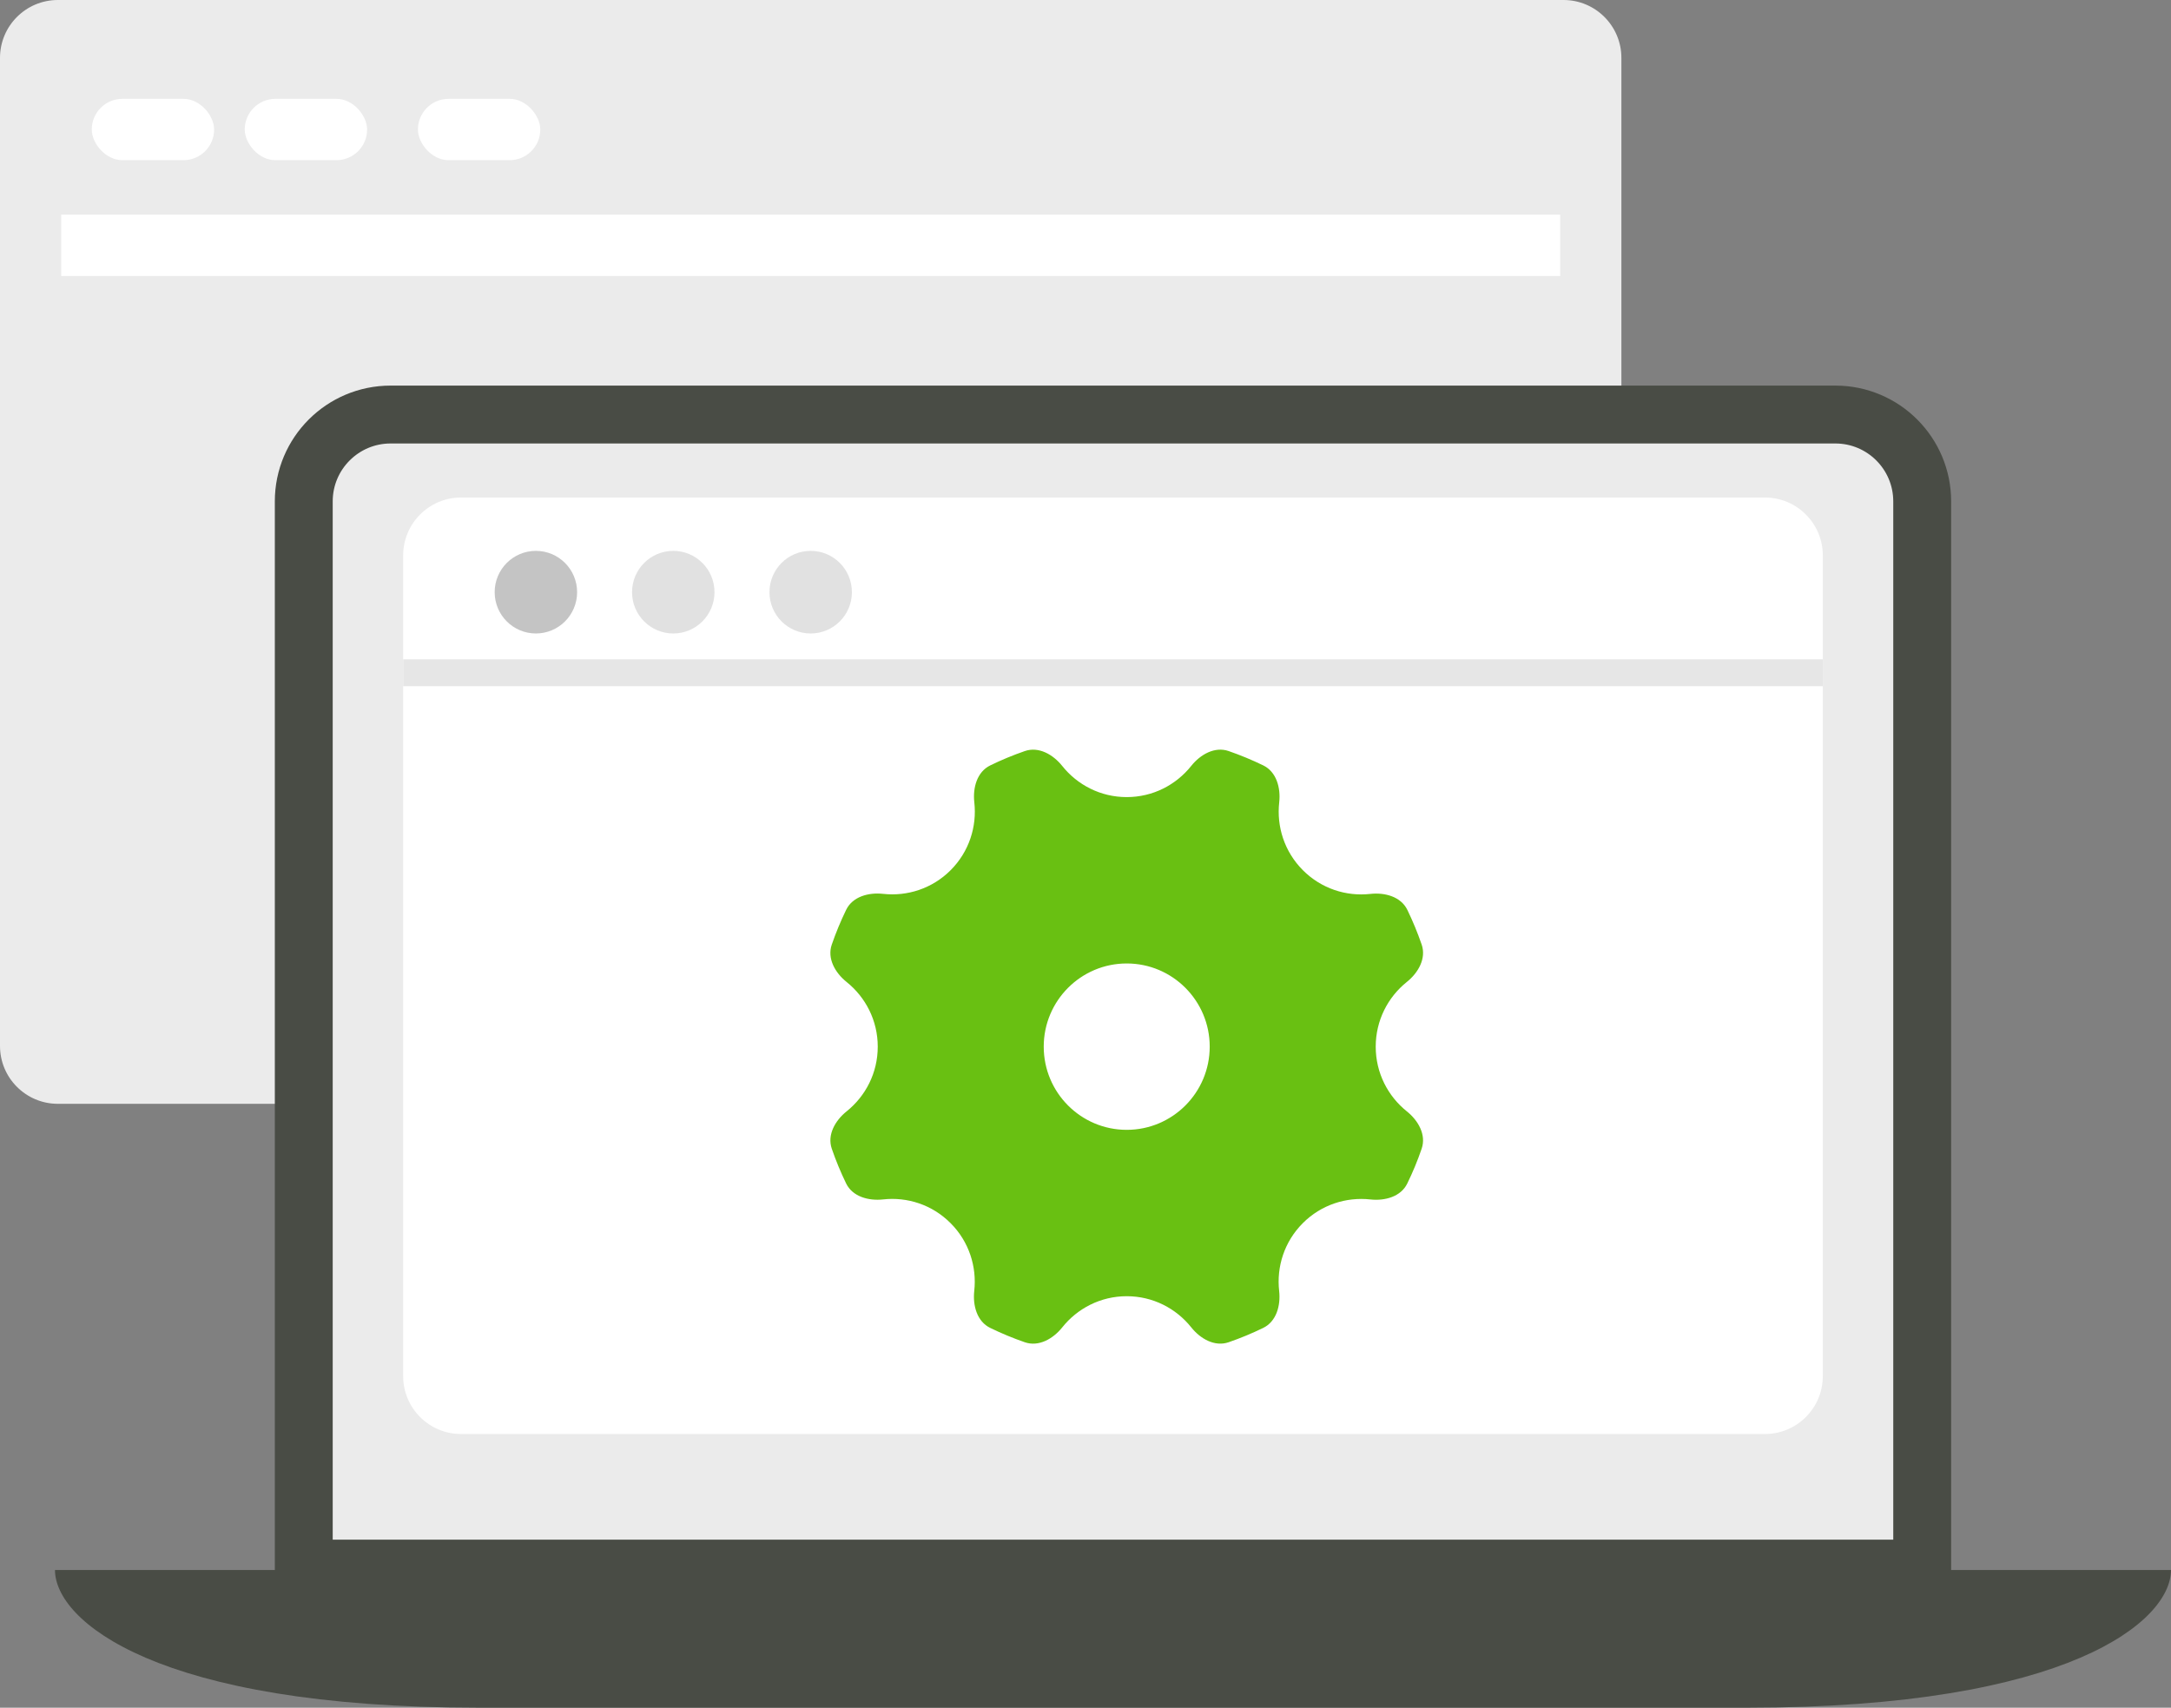 <svg width="75" height="59" viewBox="0 0 75 59" fill="none" xmlns="http://www.w3.org/2000/svg">
<rect x="0" y="0" width="75" height="59" fill="#808080" stroke="none"/>
<path d="M0 2C0 0.895 0.895 0 2 0H54.013C55.117 0 56.013 0.895 56.013 2V36.136C56.013 37.241 55.117 38.136 54.013 38.136H2C0.895 38.136 0 37.241 0 36.136V2Z" fill="#EBEBEB"/>
<rect x="14.438" y="3.415" width="4.227" height="2.119" rx="1.059" fill="white"/>
<rect x="8.455" y="3.415" width="4.227" height="2.119" rx="1.059" fill="white"/>
<rect x="3.17" y="3.415" width="4.227" height="2.119" rx="1.059" fill="white"/>
<rect x="2.114" y="7.416" width="51.785" height="2.119" fill="white"/>
<path d="M10.494 17.323C10.494 15.666 11.837 14.322 13.494 14.322H63.405C65.062 14.322 66.405 15.666 66.405 17.323V54.193H10.494V17.323Z" fill="#EBEBEB" stroke="#494C45" stroke-width="2"/>
<path fill-rule="evenodd" clip-rule="evenodd" d="M75 54.242C75 55.987 71.519 59 60.345 59H16.554C5.38 59 1.899 55.987 1.899 54.242H75Z" fill="#494C45"/>
<path d="M13.928 19.189C13.928 18.085 14.823 17.189 15.928 17.189H60.971C62.075 17.189 62.971 18.085 62.971 19.189V47.544C62.971 48.649 62.075 49.544 60.971 49.544H15.928C14.823 49.544 13.928 48.649 13.928 47.544V19.189Z" fill="white"/>
<rect x="13.928" y="22.779" width="49.043" height="0.929" fill="#E6E6E6"/>
<path d="M47.526 36.161C47.526 35.255 47.946 34.451 48.6 33.926C48.996 33.61 49.278 33.114 49.114 32.635C48.972 32.224 48.807 31.823 48.619 31.436C48.397 30.979 47.845 30.828 47.34 30.884C46.508 30.976 45.646 30.704 45.008 30.063C44.37 29.423 44.099 28.556 44.192 27.721C44.248 27.217 44.096 26.666 43.641 26.444C43.254 26.256 42.855 26.09 42.444 25.948C41.965 25.783 41.469 26.065 41.153 26.461C40.629 27.118 39.827 27.539 38.924 27.539C38.02 27.539 37.219 27.118 36.696 26.463C36.379 26.066 35.882 25.783 35.403 25.949C34.993 26.091 34.594 26.256 34.208 26.445C33.753 26.667 33.602 27.216 33.659 27.72C33.752 28.555 33.482 29.422 32.842 30.063C32.204 30.703 31.34 30.974 30.508 30.882C30.004 30.827 29.454 30.977 29.232 31.433C29.043 31.822 28.876 32.224 28.734 32.637C28.57 33.115 28.851 33.61 29.246 33.926C29.901 34.451 30.323 35.255 30.323 36.161C30.323 37.068 29.902 37.871 29.248 38.396C28.853 38.712 28.57 39.208 28.735 39.687C28.876 40.099 29.042 40.499 29.23 40.886C29.451 41.343 30.003 41.494 30.508 41.439C31.34 41.347 32.202 41.618 32.84 42.26C33.479 42.9 33.749 43.766 33.657 44.601C33.601 45.105 33.752 45.656 34.208 45.878C34.594 46.066 34.994 46.232 35.404 46.374C35.883 46.539 36.379 46.257 36.696 45.861C37.219 45.205 38.021 44.783 38.924 44.783C39.828 44.783 40.63 45.204 41.153 45.859C41.469 46.256 41.966 46.539 42.446 46.373C42.856 46.231 43.254 46.066 43.64 45.878C44.095 45.656 44.246 45.106 44.19 44.603C44.096 43.767 44.367 42.9 45.006 42.26C45.644 41.62 46.508 41.349 47.341 41.44C47.844 41.495 48.395 41.345 48.616 40.889C48.806 40.501 48.972 40.1 49.113 39.687C49.278 39.208 48.996 38.712 48.6 38.396C47.946 37.871 47.526 37.068 47.526 36.161ZM38.924 39.035C37.341 39.035 36.057 37.748 36.057 36.161C36.057 34.575 37.341 33.287 38.924 33.287C40.507 33.287 41.791 34.575 41.791 36.161C41.791 37.748 40.507 39.035 38.924 39.035Z" fill="#69C012"/>
<ellipse cx="18.513" cy="20.459" rx="1.424" ry="1.427" fill="#C4C4C4"/>
<ellipse opacity="0.5" cx="23.259" cy="20.459" rx="1.424" ry="1.427" fill="#C4C4C4"/>
<ellipse opacity="0.5" cx="28.006" cy="20.459" rx="1.424" ry="1.427" fill="#C4C4C4"/>
</svg>
